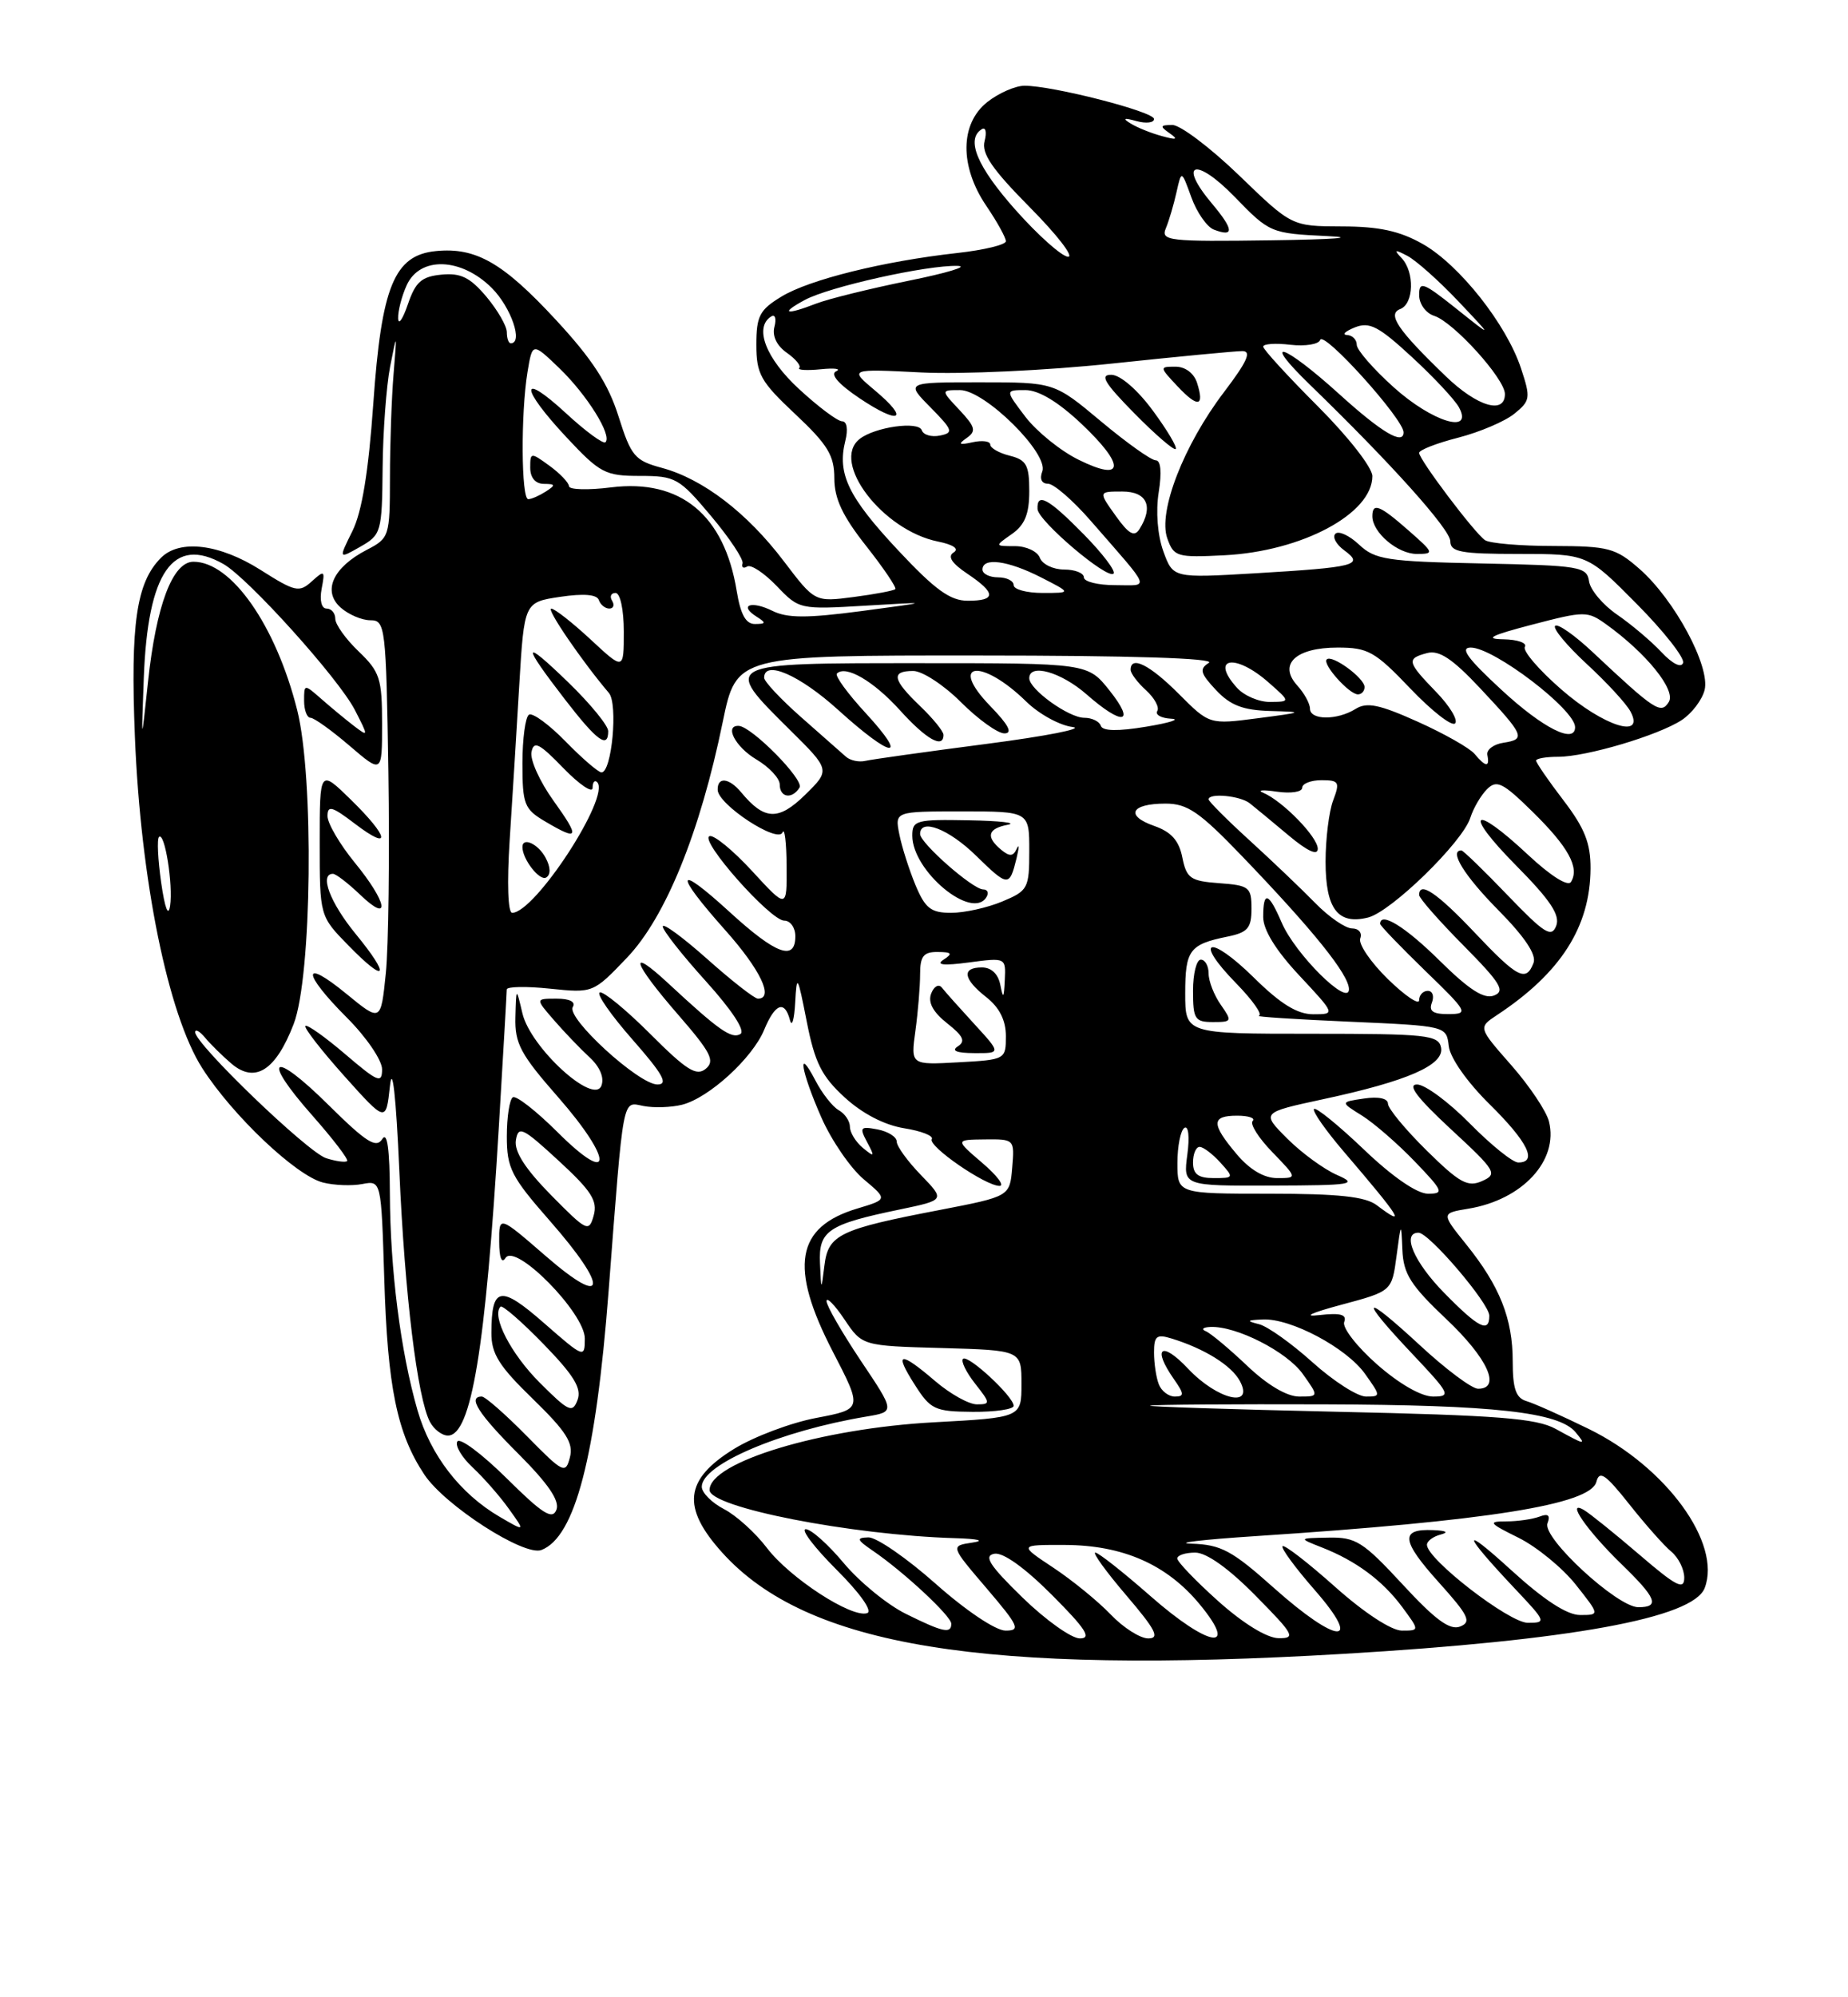 <?xml version="1.0" encoding="UTF-8" standalone="no"?>
<!DOCTYPE svg PUBLIC "-//W3C//DTD SVG 1.1//EN" "http://www.w3.org/Graphics/SVG/1.1/DTD/svg11.dtd" >
<svg xmlns="http://www.w3.org/2000/svg" xmlns:xlink="http://www.w3.org/1999/xlink" version="1.1" viewBox="0 0 237 256">
 <g >
 <path fill="currentColor"
d=" M 172.29 211.98 C 201.41 210.26 217.14 207.39 218.62 203.54 C 220.82 197.81 213.70 188.03 203.77 183.16 C 200.32 181.47 196.71 179.86 195.75 179.58 C 194.41 179.18 194.00 177.98 194.00 174.50 C 194.00 169.01 192.35 164.86 188.04 159.50 C 184.82 155.50 184.82 155.50 188.32 154.92 C 195.25 153.78 199.91 148.74 198.65 143.74 C 198.32 142.42 196.14 139.17 193.81 136.52 C 189.57 131.70 189.57 131.70 191.99 130.10 C 200.16 124.71 203.94 118.79 203.98 111.33 C 204.00 108.08 203.23 106.14 200.50 102.57 C 198.57 100.05 197.00 97.76 197.00 97.49 C 197.00 97.22 198.27 97.00 199.82 97.00 C 203.45 97.00 212.67 94.26 215.68 92.29 C 216.97 91.44 218.29 89.71 218.61 88.44 C 219.36 85.43 214.76 76.87 210.27 72.93 C 207.20 70.24 206.31 70.00 199.22 69.98 C 194.97 69.98 191.02 69.64 190.44 69.23 C 189.07 68.28 182.00 58.91 182.00 58.05 C 182.00 57.68 184.25 56.80 187.00 56.10 C 189.76 55.39 193.00 54.01 194.21 53.03 C 196.26 51.37 196.32 51.00 195.07 47.23 C 193.21 41.58 187.17 33.95 182.47 31.28 C 179.51 29.60 176.87 29.03 172.08 29.02 C 165.66 29.00 165.66 29.00 158.93 22.50 C 155.22 18.92 151.36 16.01 150.35 16.02 C 148.77 16.03 148.72 16.18 150.00 17.08 C 151.15 17.88 150.91 17.97 149.00 17.44 C 147.62 17.07 145.82 16.34 145.00 15.83 C 143.91 15.16 144.12 15.07 145.75 15.52 C 146.99 15.86 148.00 15.74 148.00 15.25 C 148.00 14.31 134.96 10.97 131.38 10.99 C 130.22 10.99 128.08 11.93 126.63 13.07 C 123.10 15.85 123.05 21.32 126.50 26.40 C 127.88 28.43 129.00 30.46 129.00 30.92 C 129.00 31.37 126.19 32.05 122.75 32.43 C 113.32 33.48 103.80 35.83 100.21 38.02 C 97.41 39.72 97.00 40.51 97.00 44.18 C 97.00 47.95 97.53 48.90 102.00 53.09 C 106.16 57.00 107.00 58.38 107.00 61.30 C 107.00 63.91 108.06 66.16 111.09 69.99 C 113.33 72.83 115.01 75.32 114.82 75.51 C 114.62 75.71 112.22 76.16 109.48 76.52 C 104.50 77.17 104.50 77.17 100.52 71.93 C 95.81 65.72 90.15 61.39 84.89 59.97 C 81.40 59.03 80.94 58.48 79.32 53.36 C 78.01 49.20 75.96 46.04 71.31 41.02 C 64.52 33.68 61.04 31.68 55.92 32.18 C 50.56 32.70 48.92 36.70 47.87 51.79 C 47.26 60.44 46.42 65.60 45.20 68.06 C 43.41 71.67 43.41 71.67 46.20 70.08 C 48.89 68.55 48.99 68.22 49.07 60.00 C 49.11 55.33 49.55 49.48 50.03 47.00 C 50.91 42.52 50.92 42.52 50.47 48.00 C 50.22 51.02 50.01 56.98 50.01 61.22 C 50.00 68.77 49.93 68.98 47.03 70.48 C 42.71 72.72 41.33 75.74 43.66 77.85 C 44.67 78.76 46.40 79.50 47.50 79.50 C 49.42 79.50 49.51 80.27 49.81 99.00 C 49.97 109.72 49.83 121.31 49.48 124.75 C 48.84 131.00 48.84 131.00 44.42 127.38 C 38.67 122.67 38.72 124.67 44.50 130.45 C 46.98 132.93 49.00 135.89 49.00 137.05 C 49.00 138.92 48.47 138.70 44.29 135.13 C 41.69 132.91 39.39 131.28 39.17 131.50 C 38.95 131.72 41.18 134.59 44.13 137.89 C 49.50 143.88 49.50 143.88 50.01 139.19 C 50.32 136.31 50.79 140.49 51.21 150.00 C 51.91 166.00 53.53 179.19 55.14 182.25 C 55.65 183.21 56.69 184.00 57.44 184.00 C 60.44 184.00 62.28 172.86 63.97 144.50 C 64.53 135.15 64.99 127.20 64.99 126.82 C 65.00 126.45 67.49 126.40 70.53 126.72 C 76.06 127.29 76.08 127.28 80.39 122.77 C 85.34 117.61 89.78 106.71 92.69 92.53 C 94.45 84.00 94.45 84.00 125.48 84.02 C 145.04 84.02 155.96 84.37 155.03 84.96 C 153.78 85.75 153.93 86.29 155.95 88.45 C 157.79 90.41 159.41 91.03 162.92 91.13 C 167.28 91.25 167.21 91.29 161.30 92.06 C 155.10 92.87 155.10 92.87 151.17 88.93 C 147.44 85.20 145.00 83.98 145.00 85.85 C 145.00 86.31 145.89 87.49 146.98 88.48 C 148.06 89.46 148.71 90.66 148.42 91.13 C 148.12 91.61 148.92 92.05 150.19 92.12 C 151.46 92.18 150.03 92.64 147.01 93.14 C 143.35 93.75 141.40 93.71 141.18 93.03 C 140.99 92.46 140.03 92.00 139.05 92.00 C 137.06 92.00 132.00 88.36 132.00 86.93 C 132.00 84.98 136.07 86.13 139.35 89.00 C 143.99 93.08 145.71 92.79 142.29 88.50 C 139.50 85.00 139.50 85.00 117.75 85.00 C 92.53 85.00 92.62 84.95 101.25 93.50 C 106.50 98.69 106.50 98.69 103.25 101.88 C 99.83 105.22 98.03 105.15 95.05 101.55 C 93.49 99.68 91.99 99.53 92.04 101.25 C 92.10 103.14 99.76 108.16 100.36 106.69 C 100.62 106.04 100.86 107.97 100.88 111.00 C 100.92 116.50 100.92 116.50 96.47 111.66 C 94.02 109.00 91.56 106.98 91.00 107.17 C 89.61 107.63 98.79 118.00 100.58 118.00 C 101.36 118.00 102.00 118.90 102.00 120.00 C 102.00 123.24 99.52 122.33 93.58 116.90 C 86.65 110.56 86.35 111.75 93.00 119.21 C 97.53 124.29 99.30 128.00 97.20 128.00 C 96.76 128.00 93.83 125.71 90.70 122.92 C 87.56 120.13 85.00 118.25 85.00 118.75 C 85.00 119.25 87.48 122.40 90.52 125.76 C 93.87 129.47 95.61 132.12 94.96 132.53 C 93.84 133.22 92.18 132.05 85.75 126.08 C 80.43 121.14 81.10 123.31 86.98 130.07 C 91.18 134.90 91.73 135.98 90.51 136.99 C 89.32 137.98 88.04 137.17 83.42 132.55 C 80.32 129.45 77.39 127.04 76.92 127.20 C 76.45 127.37 78.34 130.09 81.12 133.25 C 85.03 137.70 85.75 139.00 84.31 139.00 C 81.92 139.00 72.59 130.47 73.46 129.07 C 73.86 128.41 73.07 128.00 71.38 128.00 C 68.65 128.00 68.65 128.00 71.04 130.75 C 72.35 132.26 74.40 134.40 75.59 135.50 C 76.94 136.74 77.52 138.13 77.13 139.15 C 76.15 141.70 68.04 134.28 67.00 129.89 C 66.20 126.50 66.20 126.50 66.10 130.39 C 66.01 133.75 66.76 135.14 71.58 140.63 C 78.68 148.73 78.64 152.22 71.52 145.13 C 68.78 142.40 66.19 140.38 65.77 140.64 C 65.35 140.90 65.00 143.16 65.00 145.66 C 65.00 149.73 65.56 150.83 70.50 156.46 C 78.12 165.14 77.83 167.79 70.00 161.00 C 64.00 155.80 64.00 155.80 64.02 159.15 C 64.02 161.21 64.34 162.01 64.83 161.24 C 66.09 159.25 75.00 168.29 75.00 171.56 C 75.00 174.10 74.89 174.06 69.79 169.60 C 64.16 164.67 63.04 164.87 63.02 170.81 C 63.00 173.52 63.99 175.09 68.34 179.31 C 72.62 183.47 73.57 184.96 73.09 186.79 C 72.53 188.96 72.24 188.82 67.54 184.04 C 64.81 181.27 62.22 179.00 61.79 179.00 C 59.93 179.00 61.35 181.22 66.50 186.36 C 70.32 190.19 71.80 192.36 71.36 193.51 C 70.85 194.84 69.59 194.05 64.98 189.48 C 61.82 186.36 58.98 184.23 58.65 184.76 C 58.33 185.28 59.22 186.79 60.63 188.10 C 62.04 189.42 64.14 191.81 65.28 193.42 C 67.37 196.33 67.37 196.33 64.09 194.42 C 59.02 191.46 55.20 186.51 53.54 180.75 C 51.37 173.21 50.04 162.79 50.00 153.00 C 49.98 147.23 49.66 144.98 49.02 146.00 C 48.24 147.22 46.98 146.42 42.15 141.65 C 34.91 134.48 33.39 135.44 40.05 142.97 C 42.71 145.98 44.72 148.61 44.52 148.81 C 44.32 149.02 43.10 148.85 41.83 148.45 C 39.47 147.71 24.97 133.76 25.03 132.29 C 25.05 131.86 25.62 132.18 26.30 133.00 C 26.98 133.82 28.50 135.32 29.68 136.33 C 32.71 138.90 35.36 137.22 37.66 131.26 C 40.00 125.20 40.29 99.62 38.11 91.00 C 35.37 80.14 29.68 72.00 24.81 72.00 C 22.14 72.00 20.03 77.57 18.98 87.41 C 18.12 95.50 18.12 95.50 18.44 86.90 C 18.95 73.28 22.19 68.63 28.65 72.29 C 31.82 74.08 43.43 86.96 45.51 91.00 C 47.27 94.43 47.27 94.47 45.40 93.05 C 44.36 92.25 42.49 90.71 41.25 89.62 C 39.00 87.65 39.00 87.65 39.00 89.83 C 39.00 91.02 39.37 92.00 39.82 92.00 C 40.27 92.00 42.52 93.61 44.82 95.58 C 49.00 99.16 49.00 99.16 49.00 92.77 C 49.00 86.97 48.72 86.11 46.00 83.50 C 44.35 81.92 43.00 80.04 43.00 79.31 C 43.00 78.59 42.50 78.00 41.88 78.00 C 41.23 78.00 40.97 76.95 41.25 75.46 C 41.70 73.10 41.62 73.04 39.98 74.52 C 38.37 75.98 37.85 75.86 33.42 73.05 C 28.16 69.72 23.05 69.09 20.65 71.49 C 17.49 74.65 16.72 79.94 17.30 94.42 C 18.04 112.82 21.55 130.06 25.95 136.93 C 29.86 143.02 37.99 150.71 41.43 151.57 C 42.86 151.93 45.13 152.02 46.46 151.76 C 48.89 151.30 48.89 151.30 49.28 163.90 C 49.70 177.77 50.91 183.72 54.42 189.00 C 57.06 192.97 67.22 199.51 69.43 198.67 C 73.75 197.01 76.42 186.77 78.05 165.50 C 80.01 139.94 79.77 141.23 82.53 141.76 C 83.87 142.02 86.09 141.94 87.46 141.60 C 90.90 140.74 96.49 135.64 98.00 132.00 C 99.40 128.62 100.63 128.15 101.31 130.75 C 101.56 131.71 101.86 130.70 101.98 128.50 C 102.18 124.79 102.29 124.96 103.46 130.93 C 104.50 136.21 105.37 137.95 108.33 140.66 C 110.60 142.74 113.42 144.20 115.95 144.61 C 118.16 144.96 119.75 145.59 119.50 146.00 C 118.95 146.88 126.37 152.00 128.19 152.00 C 128.87 152.00 127.87 150.67 125.96 149.04 C 122.50 146.08 122.50 146.08 126.31 146.04 C 130.10 146.00 130.12 146.02 129.81 149.68 C 129.50 153.35 129.50 153.35 120.50 155.09 C 107.66 157.55 106.21 158.25 105.73 162.20 C 105.32 165.50 105.32 165.50 105.16 161.91 C 104.97 157.75 106.18 156.93 115.41 155.02 C 121.21 153.81 121.21 153.81 118.11 150.61 C 116.40 148.85 115.00 146.92 115.00 146.32 C 115.00 145.72 113.89 145.02 112.54 144.76 C 110.32 144.34 110.19 144.49 111.21 146.40 C 112.22 148.29 112.16 148.36 110.66 147.13 C 109.75 146.37 109.00 145.16 109.00 144.43 C 109.00 143.70 108.36 142.74 107.57 142.30 C 106.78 141.86 105.44 140.15 104.58 138.50 C 102.16 133.86 102.72 137.30 105.35 143.26 C 106.64 146.18 109.08 149.73 110.77 151.15 C 113.84 153.73 113.84 153.73 109.95 154.90 C 102.06 157.26 101.18 162.38 106.81 173.25 C 110.62 180.61 110.62 180.61 104.68 181.74 C 101.41 182.36 96.66 184.15 94.12 185.72 C 87.78 189.63 87.38 193.20 92.63 199.01 C 103.48 211.03 126.11 214.71 172.29 211.98 Z  M 45.61 119.70 C 42.33 115.70 40.93 112.00 42.70 112.00 C 43.08 112.00 44.65 113.21 46.20 114.69 C 50.16 118.48 49.68 115.67 45.50 110.57 C 43.58 108.22 42.00 105.53 42.00 104.60 C 42.00 103.18 42.59 103.35 45.50 105.57 C 50.24 109.18 49.93 107.32 45.00 102.50 C 41.00 98.59 41.00 98.59 41.00 108.00 C 41.00 117.42 41.00 117.42 44.69 121.19 C 49.57 126.19 50.16 125.25 45.61 119.70 Z  M 102.54 100.94 C 103.15 99.95 96.42 93.13 94.75 93.04 C 92.84 92.94 94.31 95.75 97.00 97.34 C 98.65 98.32 100.00 99.76 100.00 100.56 C 100.00 102.24 101.59 102.48 102.54 100.94 Z  M 131.12 204.75 C 126.89 200.63 126.12 199.42 127.51 199.15 C 128.61 198.93 131.38 200.90 134.88 204.40 C 139.25 208.78 140.04 210.00 138.49 210.00 C 137.40 210.00 134.08 207.63 131.12 204.75 Z  M 142.44 206.93 C 140.82 205.24 137.51 202.54 135.08 200.93 C 130.66 198.00 130.66 198.00 136.58 198.02 C 144.02 198.05 149.63 200.52 153.85 205.62 C 158.95 211.79 155.02 211.14 147.55 204.58 C 144.05 201.51 140.87 199.00 140.47 199.00 C 140.08 199.00 141.87 201.47 144.46 204.50 C 148.22 208.90 148.78 210.00 147.26 210.00 C 146.22 210.00 144.05 208.62 142.44 206.93 Z  M 156.23 205.22 C 153.33 202.62 150.97 200.16 150.98 199.75 C 150.99 199.34 152.03 199.00 153.28 199.00 C 154.73 199.00 157.57 201.02 161.00 204.50 C 165.96 209.52 166.22 210.00 163.97 209.97 C 162.47 209.95 159.43 208.08 156.23 205.22 Z  M 116.19 206.86 C 113.81 205.69 110.23 202.76 108.22 200.36 C 106.22 197.96 104.02 196.00 103.34 196.00 C 102.65 196.00 104.42 198.33 107.27 201.18 C 110.32 204.22 111.94 206.52 111.21 206.76 C 109.23 207.42 101.31 202.27 98.37 198.42 C 96.89 196.47 94.40 194.22 92.84 193.42 C 91.28 192.61 90.00 191.32 90.00 190.56 C 90.00 187.70 100.10 183.40 111.14 181.56 C 114.79 180.95 114.79 180.95 110.39 174.40 C 107.98 170.79 106.00 167.36 106.00 166.77 C 106.00 166.19 107.03 167.23 108.29 169.10 C 110.57 172.50 110.57 172.50 120.79 172.78 C 131.00 173.07 131.00 173.07 131.00 177.38 C 131.00 181.69 131.00 181.69 119.75 182.30 C 105.32 183.08 91.00 187.40 91.00 190.98 C 91.00 193.20 109.13 196.75 122.47 197.15 C 125.50 197.24 126.38 197.47 124.69 197.72 C 121.88 198.14 121.88 198.14 126.52 203.57 C 130.66 208.42 130.92 209.00 128.96 209.00 C 127.70 209.00 123.89 206.45 120.00 203.00 C 116.28 199.70 112.39 197.02 111.37 197.05 C 109.77 197.10 109.87 197.35 111.99 198.80 C 115.90 201.47 122.00 207.14 122.00 208.12 C 122.00 209.44 120.93 209.21 116.19 206.86 Z  M 130.00 180.19 C 130.00 179.00 124.11 173.55 123.50 174.17 C 123.21 174.46 123.91 175.89 125.06 177.35 C 127.03 179.85 127.04 180.00 125.28 180.00 C 124.26 180.00 121.87 178.67 119.96 177.04 C 115.39 173.13 114.61 173.25 117.30 177.46 C 119.34 180.67 119.87 180.92 124.75 180.96 C 127.64 180.98 130.00 180.63 130.00 180.19 Z  M 163.34 203.50 C 158.01 198.74 156.59 197.98 152.84 197.86 C 150.45 197.78 154.12 197.34 161.00 196.89 C 190.79 194.94 203.97 192.85 204.73 189.93 C 205.12 188.42 205.89 188.94 208.94 192.79 C 210.99 195.38 213.42 198.12 214.33 198.87 C 215.25 199.63 216.00 201.13 216.00 202.22 C 216.00 203.85 214.98 203.33 210.25 199.27 C 207.09 196.56 203.89 193.99 203.15 193.55 C 200.71 192.12 203.54 196.20 207.92 200.45 C 212.45 204.84 212.91 206.00 210.11 206.00 C 207.41 206.00 197.75 197.09 198.46 195.25 C 198.86 194.21 198.55 193.96 197.43 194.39 C 196.55 194.72 194.64 195.00 193.17 195.00 C 190.78 195.00 190.94 195.22 194.75 197.10 C 197.08 198.26 200.38 200.96 202.08 203.10 C 205.17 207.00 205.17 207.00 202.64 207.00 C 200.96 207.00 198.00 205.07 193.81 201.25 C 187.23 195.25 187.51 196.46 194.40 203.75 C 198.28 207.86 198.33 208.00 195.94 208.00 C 193.54 208.00 183.00 199.85 183.00 198.00 C 183.00 197.53 183.79 196.94 184.75 196.69 C 185.85 196.40 185.50 196.19 183.81 196.12 C 179.54 195.93 179.69 197.44 184.50 202.79 C 188.36 207.08 188.75 207.89 187.25 208.48 C 185.94 208.99 184.07 207.62 179.88 203.08 C 174.80 197.59 173.87 197.01 170.38 197.08 C 166.50 197.15 166.50 197.15 169.50 198.33 C 173.90 200.05 177.31 202.58 179.83 205.98 C 182.06 209.00 182.06 209.00 179.78 209.00 C 178.43 208.99 174.93 206.70 171.20 203.37 C 167.74 200.29 164.72 197.95 164.48 198.18 C 164.25 198.41 166.11 200.94 168.61 203.80 C 174.91 211.01 171.54 210.81 163.34 203.50 Z  M 199.50 183.14 C 197.03 181.79 192.07 181.40 171.50 180.95 C 157.75 180.64 146.95 180.29 147.50 180.16 C 148.05 180.03 158.11 179.96 169.87 180.00 C 191.58 180.07 199.92 181.00 202.06 183.57 C 203.47 185.28 203.36 185.26 199.50 183.14 Z  M 69.20 177.20 C 65.51 173.51 63.01 168.66 64.19 167.48 C 64.42 167.24 66.91 169.40 69.70 172.27 C 73.60 176.28 74.62 177.95 74.07 179.43 C 73.42 181.16 72.95 180.95 69.20 177.20 Z  M 148.61 177.42 C 148.27 176.55 148.00 174.72 148.00 173.35 C 148.00 171.23 148.33 170.97 150.25 171.56 C 154.48 172.86 157.94 175.02 159.01 177.01 C 160.90 180.54 156.12 179.41 152.37 175.43 C 148.95 171.80 147.71 172.72 150.56 176.78 C 151.88 178.67 151.90 179.00 150.66 179.00 C 149.87 179.00 148.94 178.29 148.61 177.42 Z  M 159.93 175.04 C 157.64 172.87 155.26 170.88 154.63 170.62 C 154.01 170.37 154.28 170.12 155.23 170.08 C 158.53 169.93 165.04 173.24 167.08 176.11 C 169.14 179.00 169.14 179.00 166.61 179.00 C 165.04 179.00 162.52 177.51 159.93 175.04 Z  M 168.34 174.62 C 165.66 172.21 162.58 170.01 161.48 169.73 C 159.81 169.31 159.88 169.21 161.93 169.12 C 165.52 168.94 172.68 172.75 175.06 176.09 C 177.09 178.94 177.10 179.00 175.18 179.00 C 174.10 179.00 171.02 177.03 168.34 174.62 Z  M 176.59 174.87 C 174.00 172.59 172.11 170.15 172.39 169.44 C 172.75 168.48 171.92 168.25 169.19 168.56 C 167.01 168.81 168.15 168.27 172.00 167.24 C 178.50 165.50 178.50 165.50 179.10 161.00 C 179.68 156.62 179.70 156.59 179.85 160.19 C 179.98 163.28 180.90 164.74 185.50 169.09 C 190.80 174.10 192.57 178.00 189.56 178.00 C 188.76 178.00 185.39 175.48 182.06 172.39 C 174.65 165.54 174.16 166.17 181.15 173.56 C 185.97 178.66 186.13 179.00 183.79 179.00 C 182.27 179.00 179.42 177.36 176.59 174.87 Z  M 185.21 165.71 C 181.33 161.76 179.72 158.00 181.92 158.00 C 183.27 158.00 191.00 167.06 191.00 168.64 C 191.00 170.90 189.62 170.21 185.21 165.71 Z  M 70.66 153.17 C 67.35 149.80 65.93 147.59 66.16 146.14 C 66.47 144.25 67.02 144.51 71.64 148.77 C 75.83 152.62 76.67 153.92 76.14 155.79 C 75.53 157.97 75.28 157.85 70.66 153.17 Z  M 176.56 154.47 C 175.11 153.37 171.64 153.00 162.81 153.00 C 151.00 153.00 151.00 153.00 151.00 149.06 C 151.00 146.89 151.41 144.87 151.90 144.56 C 152.42 144.24 152.58 145.73 152.27 148.00 C 151.74 152.00 151.74 152.00 163.12 151.96 C 173.44 151.93 174.22 151.80 171.47 150.60 C 169.80 149.87 166.93 147.78 165.09 145.94 C 161.75 142.60 161.75 142.60 169.68 140.89 C 180.55 138.56 185.24 136.50 184.81 134.27 C 184.49 132.66 182.96 132.50 168.23 132.50 C 152.00 132.50 152.00 132.50 152.00 127.31 C 152.00 121.78 152.55 121.04 157.41 120.05 C 160.02 119.52 160.50 118.96 160.50 116.46 C 160.50 113.71 160.21 113.48 156.36 113.20 C 152.67 112.93 152.17 112.58 151.63 109.90 C 151.20 107.73 150.20 106.62 148.02 105.86 C 144.25 104.54 145.03 103.00 149.47 103.00 C 152.29 103.00 153.82 104.05 159.30 109.75 C 168.44 119.26 173.00 124.93 173.00 126.79 C 173.00 129.13 166.11 122.31 164.37 118.25 C 162.69 114.34 162.00 114.13 162.00 117.54 C 162.00 119.19 163.64 121.84 166.64 125.04 C 171.27 130.00 171.27 130.00 168.42 130.00 C 166.37 130.00 164.24 128.69 160.81 125.31 C 155.09 119.68 152.96 120.33 158.52 126.02 C 160.66 128.21 161.98 130.09 161.45 130.20 C 160.93 130.31 166.12 130.65 173.00 130.95 C 185.50 131.50 185.50 131.50 185.80 134.09 C 185.98 135.60 188.15 138.69 191.05 141.55 C 195.93 146.36 197.23 149.00 194.71 149.00 C 194.00 149.00 191.21 146.75 188.50 144.00 C 185.79 141.25 182.75 139.00 181.73 139.00 C 180.44 139.00 181.75 140.72 186.05 144.71 C 191.87 150.09 192.10 150.48 190.07 151.38 C 188.24 152.20 187.18 151.62 182.96 147.46 C 180.23 144.77 178.00 142.07 178.00 141.46 C 178.00 140.79 176.79 140.52 174.94 140.80 C 171.87 141.25 171.87 141.25 174.69 143.00 C 176.23 143.97 179.28 146.62 181.45 148.88 C 185.10 152.68 185.23 153.00 183.13 153.00 C 181.73 153.00 178.57 150.83 174.92 147.34 C 171.66 144.23 168.78 141.89 168.52 142.14 C 168.27 142.40 169.97 144.83 172.29 147.55 C 179.71 156.22 180.44 157.40 176.56 154.47 Z  M 156.56 128.78 C 155.70 127.56 155.00 125.76 155.00 124.78 C 155.00 123.80 154.55 123.00 154.00 123.00 C 153.45 123.00 153.00 124.80 153.00 127.00 C 153.00 130.62 153.24 131.00 155.56 131.00 C 158.00 131.00 158.04 130.90 156.56 128.78 Z  M 153.00 149.00 C 153.00 147.90 153.38 147.00 153.85 147.00 C 154.31 147.00 155.50 147.90 156.50 149.00 C 158.27 150.95 158.25 151.00 155.65 151.00 C 153.67 151.00 153.00 150.50 153.00 149.00 Z  M 158.59 147.92 C 155.31 144.03 155.33 143.00 158.67 143.00 C 160.13 143.00 161.03 143.31 160.65 143.68 C 160.27 144.06 161.41 145.86 163.18 147.68 C 166.39 151.00 166.39 151.00 163.79 151.00 C 162.10 151.00 160.26 149.91 158.59 147.92 Z  M 117.40 132.11 C 117.73 129.70 118.00 126.43 118.00 124.86 C 118.00 122.56 118.44 122.00 120.25 122.02 C 122.07 122.03 122.22 122.22 121.00 123.01 C 119.97 123.68 121.00 123.79 124.25 123.36 C 128.99 122.73 129.00 122.74 128.86 125.61 C 128.75 127.97 128.65 128.09 128.29 126.25 C 128.02 124.84 127.14 124.00 125.93 124.00 C 123.29 124.00 123.51 125.47 126.50 127.82 C 128.18 129.14 129.00 130.78 129.00 132.81 C 129.00 135.79 128.94 135.83 122.90 136.16 C 116.79 136.50 116.79 136.50 117.40 132.11 Z  M 124.95 131.25 C 123.06 129.19 121.18 127.09 120.79 126.58 C 120.39 126.08 119.77 126.42 119.42 127.35 C 118.98 128.48 119.66 129.73 121.47 131.16 C 123.54 132.79 123.86 133.47 122.83 134.12 C 121.96 134.68 122.68 134.97 124.95 134.98 C 128.39 135.00 128.39 135.00 124.95 131.25 Z  M 183.64 128.50 C 183.95 127.67 183.72 127.00 183.11 127.00 C 182.50 127.00 182.00 127.54 182.00 128.20 C 182.00 128.86 180.19 127.64 177.98 125.48 C 175.77 123.32 174.18 120.98 174.45 120.28 C 174.72 119.57 174.25 119.00 173.40 119.00 C 172.56 119.00 170.43 117.54 168.68 115.75 C 166.93 113.96 163.14 110.34 160.25 107.71 C 157.36 105.08 155.00 102.71 155.00 102.46 C 155.00 101.60 159.08 101.99 160.29 102.97 C 160.96 103.50 163.19 105.34 165.25 107.07 C 167.67 109.10 169.00 109.71 169.00 108.79 C 169.00 107.28 164.50 102.67 162.00 101.61 C 161.18 101.27 161.96 101.20 163.75 101.47 C 165.54 101.73 167.00 101.51 167.00 100.97 C 167.00 100.44 168.11 100.00 169.48 100.00 C 171.72 100.00 171.86 100.24 170.98 102.57 C 170.44 103.98 170.00 107.52 170.00 110.44 C 170.00 116.49 171.58 118.57 175.45 117.60 C 178.43 116.85 187.56 107.95 188.56 104.83 C 188.95 103.60 189.91 101.95 190.70 101.16 C 191.95 99.91 192.72 100.29 196.57 104.07 C 201.15 108.57 202.60 111.22 201.47 113.04 C 201.08 113.67 198.85 112.26 195.95 109.55 C 188.82 102.88 187.57 103.99 194.42 110.92 C 198.84 115.38 200.10 117.29 199.58 118.66 C 198.98 120.23 198.07 119.66 193.35 114.75 C 190.32 111.59 187.64 109.00 187.42 109.00 C 185.79 109.00 187.78 112.23 192.14 116.64 C 195.55 120.09 197.07 122.37 196.67 123.42 C 195.71 125.92 194.63 125.36 189.09 119.50 C 184.30 114.44 182.00 112.89 182.00 114.72 C 182.00 115.12 184.56 118.03 187.68 121.18 C 192.45 126.00 193.08 127.03 191.60 127.60 C 190.32 128.09 188.42 126.87 184.64 123.14 C 180.23 118.78 177.00 116.79 177.00 118.42 C 177.00 118.64 179.59 121.33 182.75 124.40 C 188.25 129.72 188.38 129.96 185.78 129.98 C 183.77 129.99 183.21 129.61 183.64 128.50 Z  M 20.67 113.13 C 20.25 110.18 20.12 107.55 20.39 107.28 C 21.12 106.54 22.22 113.41 21.81 116.12 C 21.58 117.57 21.14 116.41 20.67 113.13 Z  M 65.36 107.75 C 65.69 102.66 66.25 93.71 66.59 87.85 C 67.23 77.19 67.23 77.19 71.83 76.50 C 74.85 76.05 76.56 76.19 76.80 76.91 C 77.00 77.51 77.61 78.00 78.14 78.00 C 78.68 78.00 78.84 77.55 78.50 77.00 C 78.16 76.45 78.36 76.00 78.94 76.00 C 79.54 76.00 80.00 78.14 80.00 80.96 C 80.00 85.92 80.00 85.92 75.75 81.97 C 73.41 79.80 71.14 78.02 70.70 78.01 C 70.02 78.00 74.61 84.72 78.09 88.82 C 79.28 90.22 78.46 99.00 77.14 99.00 C 76.74 99.00 74.67 97.22 72.54 95.04 C 70.41 92.86 68.30 91.32 67.84 91.60 C 67.38 91.89 67.00 94.69 67.00 97.84 C 67.00 103.10 67.24 103.71 69.90 105.28 C 74.26 107.86 74.43 107.43 70.97 102.61 C 69.23 100.19 67.97 97.40 68.16 96.40 C 68.45 94.90 69.15 95.25 72.25 98.45 C 74.31 100.57 76.00 101.71 76.00 100.99 C 76.00 100.26 76.26 99.93 76.58 100.25 C 78.36 102.03 68.62 117.00 65.68 117.00 C 65.14 117.00 65.01 113.17 65.36 107.75 Z  M 69.97 109.94 C 69.02 108.16 67.00 107.23 67.00 108.57 C 67.00 110.14 69.22 112.98 70.05 112.47 C 70.65 112.10 70.62 111.15 69.97 109.94 Z  M 78.00 93.71 C 78.00 93.00 75.70 90.19 72.88 87.46 C 66.96 81.73 66.85 82.39 72.50 89.71 C 76.57 94.98 78.00 96.02 78.00 93.71 Z  M 117.41 113.45 C 116.60 111.49 115.66 108.57 115.34 106.95 C 114.75 104.00 114.75 104.00 123.38 104.00 C 132.00 104.00 132.00 104.00 132.00 109.05 C 132.00 113.87 131.84 114.17 128.53 115.55 C 126.62 116.35 123.68 117.00 121.98 117.00 C 119.39 117.00 118.66 116.43 117.41 113.45 Z  M 126.50 115.00 C 126.84 114.45 126.66 114.00 126.09 114.00 C 124.76 114.00 118.00 108.06 118.00 106.90 C 118.00 104.83 121.68 106.25 125.19 109.69 C 129.29 113.69 129.46 113.70 130.37 110.00 C 130.70 108.62 130.72 108.08 130.39 108.79 C 129.94 109.78 129.48 109.81 128.40 108.92 C 126.39 107.25 126.67 106.20 129.25 105.71 C 130.49 105.47 128.24 105.21 124.25 105.14 C 117.49 105.01 117.00 105.14 117.00 107.11 C 117.00 111.65 124.65 118.00 126.50 115.00 Z  M 108.50 97.00 C 107.95 96.51 105.36 94.23 102.75 91.93 C 100.14 89.63 98.00 87.35 98.00 86.87 C 98.00 84.54 102.54 86.51 107.50 91.00 C 114.41 97.26 116.66 97.53 111.04 91.42 C 108.72 88.91 107.05 86.62 107.33 86.33 C 108.46 85.21 112.03 87.29 115.42 91.04 C 118.79 94.77 121.00 96.02 121.00 94.19 C 121.00 93.74 119.65 92.08 118.00 90.50 C 114.45 87.10 114.24 86.00 117.12 86.00 C 118.28 86.00 121.04 87.80 123.24 90.00 C 125.44 92.20 127.95 94.00 128.81 94.00 C 129.91 94.00 129.36 92.93 127.01 90.51 C 121.53 84.86 125.86 84.30 131.61 89.92 C 133.24 91.52 135.91 92.98 137.54 93.18 C 139.17 93.37 134.20 94.35 126.50 95.35 C 118.80 96.35 111.83 97.33 111.00 97.52 C 110.17 97.72 109.05 97.48 108.50 97.00 Z  M 189.11 96.63 C 188.48 95.88 185.20 94.02 181.81 92.50 C 176.89 90.29 175.29 89.96 173.84 90.87 C 171.48 92.34 168.00 92.32 168.00 90.83 C 168.00 90.18 167.26 88.84 166.36 87.85 C 163.90 85.13 166.18 83.00 171.55 83.00 C 175.44 83.00 176.34 83.50 180.86 88.24 C 183.61 91.12 186.19 93.14 186.61 92.72 C 187.02 92.31 185.93 90.49 184.18 88.69 C 180.44 84.83 180.34 84.41 183.04 83.70 C 184.56 83.30 186.28 84.44 189.79 88.18 C 195.52 94.29 195.72 94.75 192.81 95.20 C 191.54 95.39 190.61 96.10 190.75 96.77 C 191.08 98.38 190.52 98.33 189.11 96.63 Z  M 175.00 88.06 C 175.00 86.91 170.81 83.85 170.15 84.52 C 169.55 85.11 173.02 89.00 174.15 89.00 C 174.62 89.00 175.00 88.58 175.00 88.06 Z  M 192.59 88.45 C 188.22 84.42 187.18 83.00 188.62 83.00 C 191.57 83.00 202.00 90.94 202.00 93.20 C 202.00 95.41 197.88 93.34 192.59 88.45 Z  M 200.25 88.38 C 197.36 85.87 195.25 83.41 195.56 82.91 C 195.87 82.41 194.63 81.97 192.81 81.94 C 190.30 81.90 191.20 81.44 196.50 80.06 C 203.24 78.30 203.59 78.30 206.00 80.03 C 211.15 83.73 214.96 88.45 214.02 89.97 C 213.02 91.59 212.24 91.08 204.27 83.60 C 201.94 81.41 199.77 79.89 199.44 80.22 C 199.12 80.55 200.94 82.74 203.49 85.10 C 206.04 87.45 208.57 90.19 209.10 91.19 C 211.03 94.79 205.66 93.09 200.25 88.38 Z  M 158.65 88.17 C 155.12 84.26 158.40 83.69 162.69 87.47 C 165.50 89.94 165.50 89.94 162.90 89.97 C 161.48 89.99 159.57 89.18 158.65 88.17 Z  M 213.08 83.59 C 211.77 82.19 209.21 80.03 207.39 78.78 C 205.57 77.53 203.95 75.61 203.79 74.51 C 203.52 72.63 202.64 72.48 190.03 72.22 C 177.86 71.97 176.34 71.73 174.29 69.80 C 173.03 68.62 171.67 68.00 171.26 68.41 C 170.84 68.82 171.36 69.79 172.41 70.55 C 174.97 72.43 173.88 72.71 160.97 73.48 C 150.44 74.10 150.44 74.10 149.19 70.65 C 148.45 68.59 148.21 65.55 148.60 63.10 C 149.01 60.51 148.87 59.00 148.22 59.00 C 147.64 59.00 144.48 56.75 141.19 54.00 C 135.21 49.00 135.21 49.00 125.68 49.00 C 116.15 49.00 116.15 49.00 119.33 52.21 C 122.21 55.14 122.32 55.47 120.54 55.83 C 119.46 56.05 118.41 55.74 118.22 55.15 C 117.81 53.94 112.22 54.72 110.25 56.26 C 106.49 59.21 113.19 67.98 120.29 69.41 C 122.27 69.81 123.04 70.35 122.30 70.81 C 121.49 71.32 122.04 72.18 124.05 73.53 C 127.76 76.02 127.78 77.00 124.11 77.00 C 121.85 77.00 119.91 75.59 115.13 70.48 C 108.78 63.69 107.35 60.72 108.41 56.50 C 108.78 55.03 108.61 54.00 108.00 54.00 C 107.42 54.00 104.94 52.14 102.48 49.87 C 98.20 45.93 96.67 41.94 98.91 40.56 C 99.41 40.25 99.59 40.85 99.32 41.88 C 99.01 43.06 99.61 44.31 100.91 45.22 C 102.05 46.02 102.77 46.90 102.50 47.17 C 102.23 47.43 103.47 47.51 105.26 47.33 C 107.04 47.15 107.93 47.27 107.23 47.59 C 106.43 47.96 107.52 49.22 110.21 51.03 C 115.39 54.51 116.74 53.84 112.20 50.04 C 108.90 47.27 108.90 47.27 118.20 47.74 C 123.36 47.99 134.22 47.49 142.59 46.60 C 150.89 45.72 158.42 45.00 159.32 45.00 C 160.55 45.00 159.96 46.33 156.98 50.25 C 151.81 57.04 148.49 65.59 149.70 69.00 C 150.54 71.37 150.93 71.48 157.04 71.17 C 166.99 70.66 176.00 65.84 176.00 61.03 C 176.00 59.93 172.92 55.99 169.00 52.07 C 165.15 48.22 162.00 44.78 162.00 44.43 C 162.00 44.07 163.57 43.96 165.48 44.19 C 167.40 44.41 169.12 44.13 169.31 43.57 C 169.73 42.32 180.00 53.71 180.00 55.41 C 180.00 57.10 177.19 55.44 171.74 50.50 C 164.56 44.00 161.54 43.06 168.02 49.34 C 178.38 59.37 186.00 67.86 186.00 69.38 C 186.00 70.75 187.35 71.00 194.78 71.00 C 203.56 71.00 203.56 71.00 209.90 77.40 C 213.38 80.91 216.06 84.32 215.85 84.96 C 215.62 85.65 214.50 85.10 213.08 83.59 Z  M 180.65 68.00 C 176.94 64.74 176.00 64.37 176.00 66.17 C 176.00 68.25 179.24 71.00 181.69 71.00 C 183.97 71.00 183.92 70.87 180.65 68.00 Z  M 147.84 52.62 C 145.89 49.97 143.68 48.06 142.54 48.04 C 141.00 48.01 141.63 49.07 145.48 52.98 C 148.17 55.71 150.56 57.77 150.78 57.55 C 151.00 57.33 149.68 55.11 147.84 52.62 Z  M 153.52 49.08 C 153.13 47.84 152.01 47.00 150.76 47.00 C 148.68 47.00 148.68 47.03 151.00 49.50 C 153.63 52.30 154.50 52.16 153.52 49.08 Z  M 94.48 75.75 C 92.89 65.99 87.27 61.36 78.36 62.47 C 75.41 62.84 72.99 62.77 72.97 62.32 C 72.95 61.87 71.83 60.69 70.47 59.70 C 68.06 57.95 68.00 57.96 68.00 59.95 C 68.00 61.23 68.66 62.01 69.75 62.02 C 71.25 62.03 71.28 62.17 70.00 63.00 C 69.17 63.53 68.16 63.98 67.75 63.98 C 66.84 64.00 66.78 52.99 67.65 47.69 C 68.28 43.88 68.28 43.88 71.73 47.19 C 75.28 50.61 78.53 55.81 77.65 56.68 C 77.38 56.96 75.09 55.28 72.58 52.96 C 66.62 47.47 66.66 49.65 72.64 56.04 C 76.95 60.65 77.61 61.00 82.08 61.00 C 86.63 61.00 87.10 61.27 91.19 66.14 C 93.56 68.96 95.38 71.70 95.23 72.21 C 95.07 72.73 95.34 72.91 95.82 72.61 C 96.30 72.31 98.00 73.44 99.60 75.10 C 102.48 78.11 102.56 78.13 111.00 77.63 C 119.50 77.12 119.50 77.12 110.50 78.32 C 103.46 79.25 100.96 79.24 99.05 78.29 C 96.34 76.95 94.69 77.56 97.03 79.04 C 98.28 79.83 98.25 79.97 96.84 79.98 C 95.65 80.00 94.98 78.78 94.48 75.75 Z  M 130.00 75.00 C 130.00 74.45 129.10 74.00 128.00 74.00 C 126.90 74.00 126.00 73.55 126.00 73.00 C 126.00 71.40 129.26 71.84 133.50 74.00 C 137.42 76.00 137.42 76.00 133.71 76.00 C 131.67 76.00 130.00 75.55 130.00 75.00 Z  M 139.00 74.00 C 139.00 73.45 137.86 73.00 136.47 73.00 C 135.08 73.00 133.68 72.33 133.36 71.50 C 133.05 70.67 131.61 70.00 130.17 70.00 C 127.55 70.00 127.55 70.00 129.78 68.44 C 131.43 67.28 132.00 65.88 132.00 62.96 C 132.00 59.61 131.64 58.95 129.50 58.41 C 128.12 58.07 127.00 57.42 127.00 56.99 C 127.00 56.55 125.99 56.41 124.75 56.68 C 122.98 57.07 122.82 56.95 123.97 56.14 C 125.23 55.26 125.09 54.73 123.05 52.55 C 120.65 50.00 120.65 50.00 123.12 50.00 C 126.30 50.00 134.54 58.15 133.67 60.43 C 133.30 61.38 133.59 62.00 134.40 62.00 C 135.14 62.00 137.61 64.14 139.88 66.75 C 147.83 75.88 147.50 75.00 143.00 75.00 C 140.80 75.00 139.00 74.55 139.00 74.00 Z  M 138.98 68.48 C 134.47 63.89 132.95 63.06 133.06 65.25 C 133.14 66.78 142.02 74.32 142.81 73.52 C 143.12 73.21 141.40 70.94 138.98 68.48 Z  M 143.07 66.09 C 140.86 63.00 140.86 63.00 143.93 63.00 C 147.11 63.00 147.97 64.92 146.12 67.84 C 145.47 68.86 144.74 68.44 143.07 66.09 Z  M 138.31 58.92 C 136.01 57.79 132.95 55.31 131.51 53.43 C 128.90 50.00 128.90 50.00 131.51 50.00 C 133.21 50.00 135.70 51.50 138.70 54.33 C 144.38 59.70 144.20 61.84 138.31 58.92 Z  M 178.75 49.65 C 176.14 47.31 174.00 44.85 174.00 44.20 C 174.00 43.54 173.44 42.97 172.75 42.94 C 172.06 42.90 172.51 42.47 173.74 41.97 C 175.63 41.21 176.79 41.81 181.08 45.77 C 183.88 48.35 186.60 51.26 187.12 52.23 C 188.98 55.70 183.67 54.07 178.75 49.65 Z  M 185.42 48.23 C 179.24 42.28 177.87 40.26 179.58 39.61 C 181.33 38.93 181.44 34.87 179.75 33.08 C 178.72 31.99 178.86 31.94 180.50 32.80 C 181.60 33.38 184.53 35.98 187.00 38.59 C 191.50 43.34 191.50 43.34 186.75 39.55 C 182.52 36.18 182.00 35.99 182.00 37.81 C 182.00 38.96 182.85 40.13 183.92 40.48 C 186.40 41.26 193.00 48.55 193.00 50.50 C 193.00 53.17 189.43 52.10 185.42 48.23 Z  M 65.00 42.58 C 65.00 41.79 63.81 39.74 62.37 38.02 C 60.28 35.55 59.08 34.96 56.62 35.20 C 54.06 35.45 53.29 36.13 52.31 39.00 C 51.65 40.92 51.09 41.73 51.06 40.80 C 51.03 39.86 51.52 37.95 52.16 36.55 C 53.86 32.82 59.16 33.01 63.08 36.92 C 65.55 39.40 67.13 44.00 65.50 44.00 C 65.22 44.00 65.00 43.36 65.00 42.58 Z  M 103.19 38.46 C 106.31 36.76 118.89 33.96 122.82 34.08 C 124.29 34.13 121.45 34.99 116.50 35.99 C 111.55 37.00 106.23 38.31 104.68 38.91 C 100.75 40.43 99.98 40.20 103.19 38.46 Z  M 130.25 26.92 C 125.31 21.37 123.83 17.84 125.91 16.56 C 126.41 16.25 126.57 16.94 126.27 18.08 C 125.85 19.67 127.23 21.68 132.08 26.58 C 135.58 30.11 137.78 32.96 136.97 32.91 C 136.16 32.86 133.14 30.17 130.25 26.92 Z  M 149.52 29.25 C 149.92 28.29 150.53 26.22 150.88 24.65 C 151.52 21.79 151.52 21.79 152.79 25.30 C 153.49 27.23 154.79 29.09 155.67 29.43 C 158.31 30.44 158.24 29.44 155.46 26.13 C 150.98 20.82 153.31 20.06 158.31 25.20 C 162.83 29.86 162.96 29.91 170.19 30.26 C 174.21 30.45 171.04 30.69 163.14 30.80 C 149.82 30.99 148.84 30.87 149.52 29.25 Z "/>
</g>
</svg>
